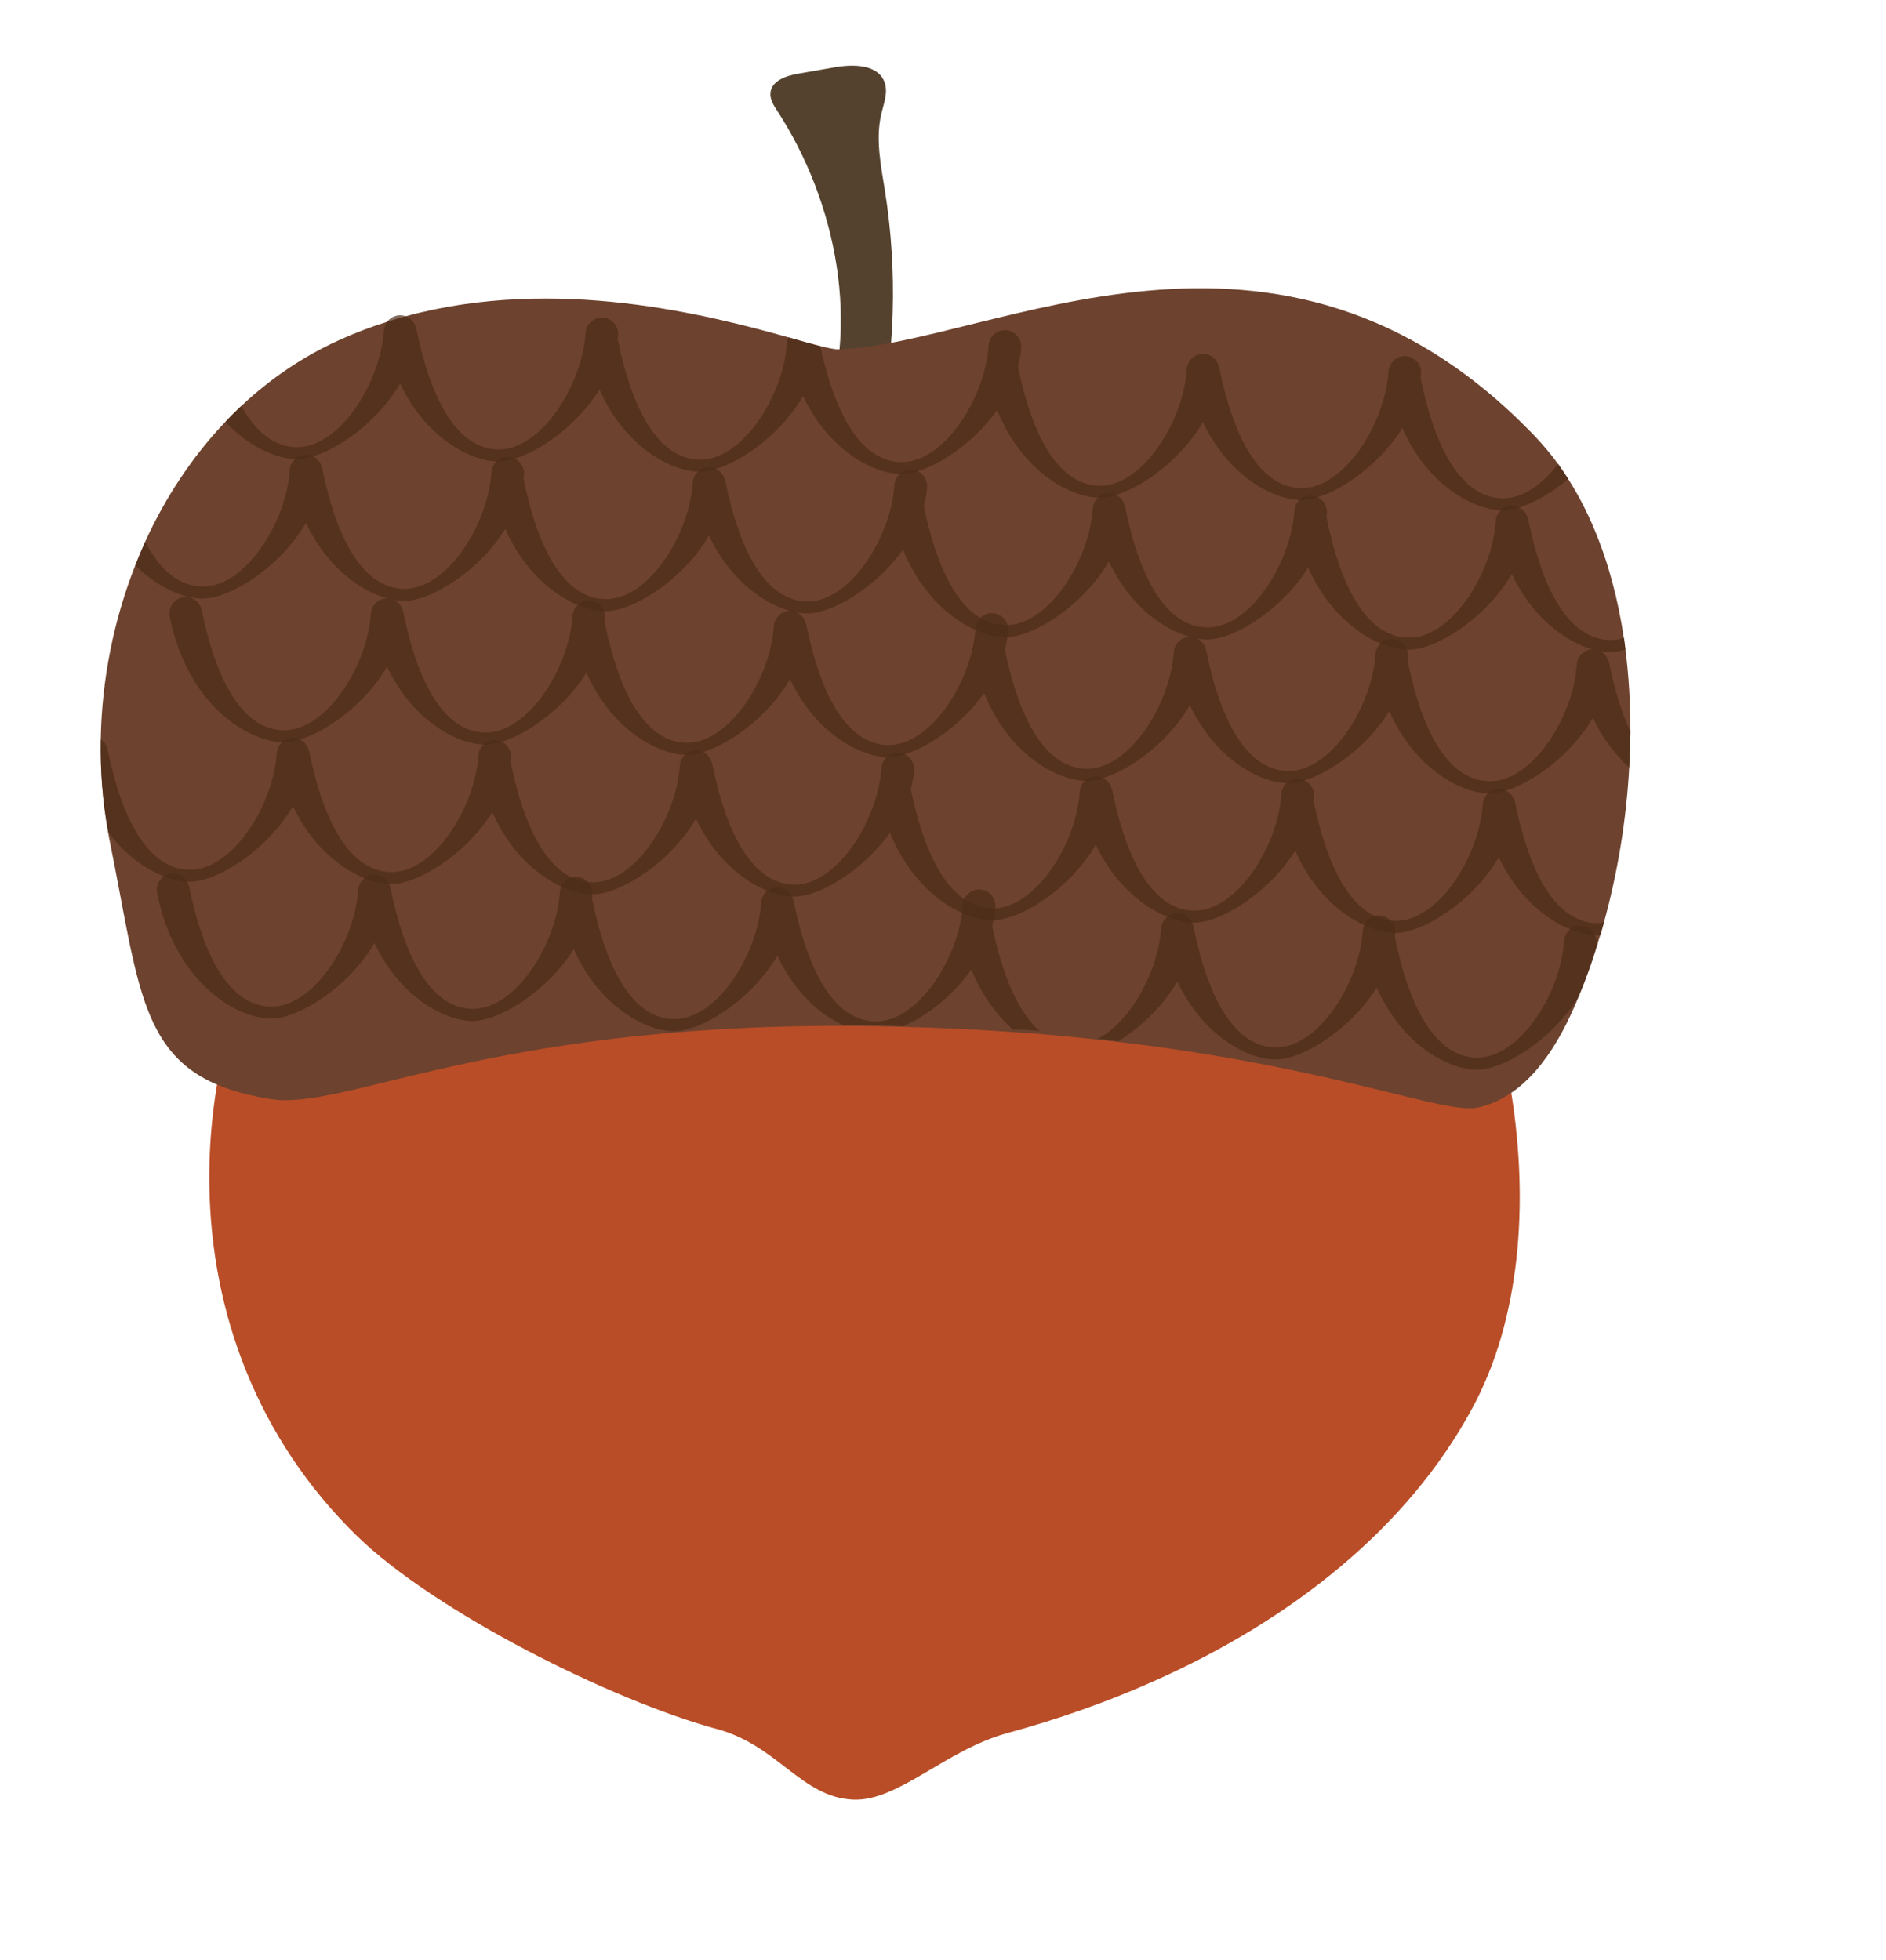 <svg width="128" height="133" xmlns="http://www.w3.org/2000/svg" fill="none">
 <defs>
  <clipPath id="clip0">
   <path id="svg_1" transform="rotate(5.943 -1.918 141.829)" d="m0,0l105.803,0l0,111.372l-105.803,0l0,-111.372z" fill="#fff"/>
  </clipPath>
  <filter id="svg_2_blur">
   <feGaussianBlur stdDeviation="0" in="SourceGraphic"/>
  </filter>
 </defs>
 <g>
  <title>Layer 1</title>
  <g transform="rotate(-26.616 61.186 62.007)" filter="url(#svg_2_blur)" id="svg_2" clip-path="url(#clip0)">
   <path id="svg_3" d="m78.054,9.524c-0.05,-0.443 -0.104,-0.929 0.137,-1.31c0.439,-0.696 1.466,-0.552 2.242,-0.319l2.415,0.724c1.234,0.369 2.734,1.126 2.586,2.424c-0.084,0.728 -0.688,1.263 -1.16,1.825c-1.13,1.353 -1.594,3.128 -2.128,4.81c-1.67,5.256 -4.337,10.2 -7.81,14.477c-0.464,0.571 -3.117,-1.525 -3.398,-1.934c5.666,-4.967 7.95,-13.381 7.116,-20.697z" fill="#54422E"/>
   <path id="svg_4" d="m80.83,109.333c-7.618,5.358 -17.505,7.395 -27.774,6.908c-3.425,-0.156 -6.897,-0.603 -10.338,-1.295c-4.299,-0.866 -8.75,0.84 -11.421,-0.663c-3.053,-1.719 -2.907,-5.567 -6.085,-8.401c-5.503,-4.908 -13.583,-15.696 -16.006,-22.723c-3.05,-8.86 -2.055,-17.89 1.704,-25.679c6.064,-12.6 19.331,-21.95 34.313,-22.075c9.382,-0.072 18.358,3.342 26.07,8.274c10.905,6.966 20.33,13.475 23.004,26.22c2.683,12.737 -2.407,31.659 -13.467,39.434z" fill="#B94D27"/>
   <path id="svg_5" d="m109.783,75.264c-1.793,3.137 -3.942,6.082 -6.255,8.644c-0.194,0.217 -0.396,0.437 -0.597,0.643c-0.151,0.16 -0.298,0.318 -0.451,0.47c-0.889,0.933 -1.799,1.8 -2.723,2.597c-0.215,0.192 -0.436,0.382 -0.66,0.564c-2.512,2.077 -5.715,3.909 -8.832,3.109c-2.281,-0.59 -7.388,-6.735 -19.886,-14.956c-0.383,-0.253 -0.775,-0.505 -1.177,-0.76c-0.98,-0.633 -2.006,-1.277 -3.076,-1.935c-0.524,-0.314 -1.06,-0.642 -1.608,-0.96c-2.078,-1.237 -4.319,-2.503 -6.729,-3.787c-0.598,-0.324 -1.215,-0.647 -1.837,-0.973c-0.544,-0.281 -1.077,-0.558 -1.607,-0.824c-21.775,-10.976 -32.945,-10.042 -37.1,-13.037c-6.469,-4.662 -5.25,-8.731 -2.849,-17.13c0.298,-1.04 0.61,-2.15 0.933,-3.328c0.058,-0.226 0.127,-0.451 0.196,-0.676c0.59,-2.013 1.388,-3.97 2.367,-5.835c1.873,-3.585 4.401,-6.832 7.387,-9.513c0.429,-0.388 0.87,-0.767 1.315,-1.131c2.587,-2.083 5.464,-3.743 8.521,-4.842c0.474,-0.177 0.948,-0.334 1.44,-0.475c2.542,-0.76 5.202,-1.126 7.898,-1.024c1.195,0.044 2.369,0.163 3.51,0.349l0.002,-0.005c0.432,0.071 0.86,0.145 1.29,0.233c10.42,2.099 18.486,9.201 22.585,12.911c0.66,0.6 1.22,1.112 1.665,1.497c0.452,0.39 0.794,0.657 1.016,0.758c9.356,4.343 32.191,2.425 39.605,26.43c0.24,0.781 0.43,1.578 0.565,2.393c0.065,0.399 0.119,0.81 0.162,1.223c0.13,1.268 0.148,2.562 0.054,3.877c-0.162,2.46 -0.695,4.975 -1.512,7.471c-0.079,0.251 -0.164,0.498 -0.254,0.748c-0.609,1.736 -1.354,3.465 -2.207,5.15c-0.366,0.714 -0.746,1.43 -1.151,2.124z" fill="#6D422E"/>
   <path id="svg_6" opacity="0.7" d="m114.857,55.898c-2.049,0.496 -4.005,0.429 -5.028,-0.134c-1.655,-0.901 -3.693,-3.727 -3.493,-7.99c-2.937,1.792 -6.811,2.123 -8.412,1.246c-1.612,-0.878 -3.59,-3.587 -3.502,-7.673c-2.962,1.931 -7.02,2.302 -8.66,1.402c-1.706,-0.928 -3.812,-3.904 -3.466,-8.385c-2.847,1.503 -6.348,1.739 -7.847,0.918c-1.612,-0.878 -3.585,-3.584 -3.502,-7.673c-2.957,1.934 -7.014,2.302 -8.661,1.402c-1.655,-0.901 -3.693,-3.727 -3.493,-7.99c-2.934,1.795 -6.81,2.123 -8.412,1.246c-1.611,-0.878 -3.59,-3.587 -3.501,-7.673c-2.962,1.931 -7.02,2.301 -8.662,1.402c-1.13,-0.617 -2.444,-2.134 -3.099,-4.388c0.474,-0.178 0.948,-0.334 1.44,-0.475c0.085,1.987 0.732,3.432 2.047,4.148c2.602,1.421 7.118,-1.341 8.89,-4.379c0.118,-0.198 0.28,-0.347 0.473,-0.442l0.003,-0.005c0.316,-0.154 0.694,-0.157 1.018,0.018c0.013,0.007 0.026,0.008 0.033,0.02c0.091,0.052 0.175,0.117 0.24,0.195c0.25,0.264 0.353,0.643 0.273,1.003c-0.005,0.04 -0.009,0.082 -0.021,0.123c-1.307,4.84 -1.09,8.456 1.257,9.738c2.607,1.425 7.12,-1.338 8.896,-4.378c0.306,-0.528 0.968,-0.716 1.493,-0.431l0.033,0.019c0.522,0.31 0.7,0.996 0.386,1.535c-0.048,0.078 -0.106,0.144 -0.154,0.222l-0.004,0.04c-1.307,4.839 -1.094,8.451 1.257,9.737c2.602,1.422 7.12,-1.338 8.89,-4.378c0.073,-0.126 0.167,-0.234 0.28,-0.316c0,0 1.279,1.217 1.665,1.498c-1.223,4.701 -0.978,8.21 1.327,9.47c2.607,1.425 7.124,-1.343 8.897,-4.38c0.306,-0.524 0.965,-0.711 1.49,-0.43l0.033,0.02c0.528,0.308 0.7,0.996 0.386,1.535c-0.22,0.374 -0.487,0.718 -0.767,1.044c-1.288,4.807 -1.073,8.403 1.271,9.678c2.602,1.421 7.118,-1.341 8.891,-4.379c0.307,-0.528 0.969,-0.716 1.49,-0.43c0.013,0.008 0.027,0.009 0.033,0.02c0.425,0.245 0.614,0.74 0.513,1.199c-0.004,0.04 -0.009,0.082 -0.02,0.123c-1.308,4.84 -1.09,8.456 1.256,9.738c2.602,1.422 7.12,-1.338 8.896,-4.378c0.307,-0.529 0.969,-0.716 1.494,-0.432l0.032,0.02c0.522,0.31 0.7,0.996 0.387,1.535c-0.048,0.078 -0.106,0.144 -0.154,0.221l-0.005,0.04c-1.307,4.84 -1.094,8.452 1.257,9.738c1.226,0.672 2.889,0.413 4.476,-0.372c0.063,0.396 0.117,0.807 0.16,1.218z" fill="#4C2B18"/>
   <path id="svg_7" opacity="0.7" d="m113.143,67.996c-0.429,-0.077 -0.802,-0.199 -1.098,-0.36c-1.612,-0.878 -3.59,-3.588 -3.507,-7.677c-2.957,1.935 -7.015,2.305 -8.661,1.402c-1.655,-0.9 -3.693,-3.726 -3.493,-7.99c-2.934,1.795 -6.81,2.123 -8.412,1.247c-1.609,-0.875 -3.584,-3.585 -3.501,-7.674c-2.957,1.935 -7.015,2.305 -8.665,1.407c-1.702,-0.932 -3.807,-3.91 -3.462,-8.39c-2.845,1.506 -6.342,1.74 -7.842,0.922c-1.612,-0.878 -3.59,-3.588 -3.502,-7.674c-2.961,1.931 -7.02,2.302 -8.666,1.4c-1.655,-0.902 -3.693,-3.728 -3.492,-7.991c-2.935,1.795 -6.811,2.123 -8.412,1.246c-1.61,-0.875 -3.585,-3.584 -3.502,-7.673c-2.957,1.934 -7.014,2.302 -8.664,1.407c-1.064,-0.58 -2.291,-1.965 -2.977,-4.02c0.428,-0.388 0.87,-0.767 1.315,-1.131c0.035,2.128 0.677,3.68 2.053,4.428c2.607,1.425 7.12,-1.338 8.896,-4.378c0.307,-0.528 0.969,-0.716 1.49,-0.43l0.033,0.02c0.425,0.245 0.614,0.74 0.513,1.199c-0.01,0.039 -0.009,0.082 -0.021,0.123c-1.307,4.84 -1.097,8.457 1.257,9.738c2.602,1.422 7.118,-1.34 8.89,-4.378c0.307,-0.529 0.97,-0.716 1.494,-0.432l0.033,0.02c0.524,0.313 0.7,0.996 0.386,1.534c-0.045,0.081 -0.1,0.147 -0.149,0.225c-0.001,0.01 -0.003,0.03 -0.01,0.04c-1.306,4.839 -1.092,8.46 1.258,9.737c2.607,1.425 7.12,-1.338 8.896,-4.378c0.306,-0.528 0.968,-0.716 1.493,-0.431l0.033,0.019c0.421,0.25 0.61,0.744 0.512,1.204c-0.01,0.039 -0.009,0.082 -0.02,0.123c-1.308,4.84 -1.095,8.452 1.256,9.738c2.602,1.422 7.118,-1.341 8.894,-4.383c0.306,-0.524 0.97,-0.708 1.49,-0.43l0.033,0.02c0.528,0.308 0.7,0.996 0.387,1.535c-0.216,0.375 -0.482,0.718 -0.768,1.044c-1.287,4.807 -1.068,8.407 1.272,9.678c2.602,1.421 7.12,-1.338 8.895,-4.378c0.307,-0.529 0.97,-0.716 1.491,-0.43l0.033,0.02c0.424,0.244 0.614,0.739 0.507,1.195c-0.004,0.04 -0.003,0.085 -0.015,0.127c-1.313,4.836 -1.098,8.457 1.252,9.734c2.607,1.425 7.12,-1.338 8.895,-4.378c0.307,-0.528 0.97,-0.716 1.494,-0.431l0.033,0.019c0.524,0.314 0.7,0.996 0.386,1.535c-0.046,0.08 -0.1,0.147 -0.149,0.225c-0.006,0.01 -0.003,0.029 -0.01,0.039c-1.306,4.84 -1.092,8.46 1.258,9.738c2.607,1.425 7.12,-1.338 8.896,-4.378c0.306,-0.529 0.968,-0.716 1.493,-0.432l0.033,0.02c0.421,0.249 0.611,0.744 0.512,1.203c-0.01,0.04 -0.009,0.082 -0.021,0.124c-1.307,4.84 -1.094,8.452 1.257,9.738c0.296,0.162 0.623,0.27 0.965,0.327c-0.09,0.247 -0.175,0.495 -0.265,0.747z" fill="#4C2B18"/>
   <path id="svg_8" opacity="0.7" d="m109.783,75.264c-0.445,-1.149 -0.725,-2.529 -0.693,-4.119c-2.959,1.929 -7.017,2.297 -8.661,1.402c-1.652,-0.903 -3.693,-3.727 -3.493,-7.99c-2.937,1.792 -6.808,2.118 -8.412,1.246c-1.611,-0.88 -3.59,-3.587 -3.502,-7.673c-2.961,1.931 -7.016,2.297 -8.66,1.402c-1.706,-0.928 -3.812,-3.904 -3.462,-8.39c-2.851,1.508 -6.348,1.74 -7.851,0.923c-1.612,-0.88 -3.582,-3.59 -3.502,-7.673c-2.953,1.93 -7.011,2.3 -8.661,1.402c-1.652,-0.906 -3.693,-3.727 -3.493,-7.99c-2.934,1.795 -6.807,2.118 -8.412,1.246c-1.611,-0.88 -3.59,-3.587 -3.501,-7.673c-2.962,1.931 -7.017,2.296 -8.661,1.402c-2.02,-1.1 -4.622,-5.067 -3.012,-11.02c0.162,-0.603 0.775,-0.961 1.365,-0.809c0.593,0.16 0.94,0.77 0.778,1.373c-1.304,4.835 -1.094,8.452 1.257,9.738c2.605,1.417 7.118,-1.346 8.893,-4.383c0.307,-0.524 0.974,-0.713 1.491,-0.43l0.033,0.02c0.421,0.249 0.614,0.739 0.512,1.198c-0.007,0.045 -0.011,0.087 -0.02,0.123c-1.308,4.84 -1.093,8.46 1.257,9.739c2.607,1.424 7.12,-1.339 8.896,-4.379c0.306,-0.528 0.968,-0.715 1.49,-0.429l0.033,0.02c0.522,0.307 0.7,0.996 0.386,1.535c-0.047,0.072 -0.106,0.143 -0.15,0.216c-0.005,0.016 -0.004,0.03 -0.005,0.04c-1.307,4.84 -1.097,8.457 1.257,9.738c2.602,1.421 7.12,-1.338 8.89,-4.379c0.313,-0.525 0.975,-0.712 1.496,-0.426l0.028,0.016c0.421,0.25 0.614,0.74 0.513,1.199c-0.008,0.044 -0.012,0.087 -0.021,0.123c-1.307,4.84 -1.092,8.46 1.257,9.738c2.607,1.425 7.12,-1.338 8.896,-4.378c0.306,-0.529 0.969,-0.716 1.49,-0.43l0.033,0.02c0.528,0.309 0.7,0.997 0.39,1.53c-0.224,0.38 -0.487,0.718 -0.767,1.044c-1.291,4.81 -1.073,8.404 1.27,9.684c2.605,1.416 7.119,-1.347 8.894,-4.384c0.306,-0.523 0.969,-0.716 1.49,-0.43l0.034,0.02c0.42,0.25 0.613,0.74 0.512,1.199c-0.007,0.044 -0.012,0.086 -0.02,0.123c-1.308,4.84 -1.093,8.46 1.256,9.738c2.602,1.421 7.12,-1.338 8.896,-4.378c0.307,-0.529 0.969,-0.716 1.49,-0.43l0.034,0.02c0.522,0.308 0.699,0.996 0.386,1.535c-0.048,0.072 -0.106,0.144 -0.151,0.217c-0.004,0.015 -0.003,0.029 -0.004,0.04c-1.307,4.839 -1.098,8.456 1.257,9.737c2.602,1.422 7.12,-1.338 8.89,-4.378c0.307,-0.529 0.974,-0.713 1.496,-0.427l0.028,0.017c0.421,0.25 0.614,0.739 0.512,1.198c-0.007,0.045 -0.011,0.087 -0.021,0.123c-0.482,1.779 -0.754,3.39 -0.792,4.784c-0.375,0.72 -0.755,1.435 -1.159,2.13zm-45.356,-2.818c0.547,0.249 1.064,0.554 1.563,0.883c-0.731,-1.798 -0.56,-4.521 0.324,-7.82c0.28,-0.328 0.543,-0.666 0.767,-1.043c0.31,-0.534 0.138,-1.22 -0.39,-1.53l-0.032,-0.02c-0.522,-0.286 -1.184,-0.099 -1.49,0.43c-1.774,3.037 -6.29,5.8 -8.897,4.378c-2.349,-1.278 -2.563,-4.901 -1.257,-9.738c0.01,-0.04 0.014,-0.08 0.021,-0.124c0.102,-0.459 -0.091,-0.949 -0.512,-1.198l-0.028,-0.017c-0.522,-0.286 -1.184,-0.099 -1.496,0.427c-1.768,3.04 -6.288,5.8 -8.89,4.378c-2.355,-1.28 -2.564,-4.9 -1.257,-9.738l0.004,-0.04c0.047,-0.072 0.106,-0.143 0.15,-0.216c0.314,-0.539 0.137,-1.227 -0.386,-1.535l-0.032,-0.02c-0.522,-0.286 -1.184,-0.099 -1.491,0.43c-1.773,3.037 -6.289,5.8 -8.896,4.378c-2.35,-1.278 -2.564,-4.901 -1.257,-9.738c0.01,-0.04 0.014,-0.079 0.021,-0.123c0.101,-0.46 -0.091,-0.95 -0.513,-1.199l-0.032,-0.02c-0.517,-0.285 -1.188,-0.094 -1.491,0.43c-1.773,3.038 -6.289,5.8 -8.894,4.384c-2.35,-1.286 -2.56,-4.906 -1.257,-9.738c0.162,-0.603 -0.187,-1.213 -0.778,-1.373c-0.592,-0.155 -1.202,0.203 -1.364,0.808c-1.61,5.953 0.991,9.921 3.011,11.02c1.645,0.895 5.7,0.532 8.661,-1.402c-0.088,4.086 1.89,6.793 3.502,7.674c1.604,0.872 5.477,0.549 8.412,-1.247c-0.198,4.264 1.841,7.084 3.492,7.99c1.65,0.898 5.708,0.53 8.662,-1.402c-0.057,2.81 0.778,4.87 1.887,6.224c1.613,0.764 3.617,1.89 3.617,1.89c1.715,0.09 3.887,-0.326 5.846,-1.366c-0.149,1.938 0.164,3.591 0.7,4.923zm38.134,12.29c0.01,-0.039 0.014,-0.078 0.021,-0.123c0.101,-0.46 -0.091,-0.95 -0.513,-1.198l-0.027,-0.017c-0.522,-0.286 -1.189,-0.102 -1.496,0.427c-1.768,3.04 -6.289,5.8 -8.89,4.378c-2.355,-1.28 -2.565,-4.901 -1.258,-9.738l0.005,-0.04c0.047,-0.072 0.106,-0.143 0.15,-0.216c0.314,-0.539 0.136,-1.227 -0.386,-1.535l-0.033,-0.02c-0.521,-0.286 -1.184,-0.099 -1.49,0.43c-1.773,3.037 -6.294,5.796 -8.896,4.378c-2.35,-1.278 -2.564,-4.901 -1.257,-9.738c0.01,-0.04 0.013,-0.079 0.02,-0.124c0.102,-0.459 -0.09,-0.949 -0.512,-1.198l-0.033,-0.02c-0.521,-0.286 -1.187,-0.094 -1.49,0.43c-1.427,2.44 -4.621,4.7 -7.174,4.763c0.394,0.22 0.792,0.464 1.115,0.762c1.736,-0.142 3.763,-0.732 5.438,-1.826c-0.088,4.086 1.89,6.793 3.501,7.674c1.605,0.871 5.473,0.545 8.413,-1.247c-0.198,4.264 1.84,7.084 3.492,7.99c1.617,0.879 5.557,0.536 8.499,-1.304c0.923,-0.798 1.833,-1.664 2.723,-2.597c0.023,-0.099 0.052,-0.195 0.078,-0.29l0,-0.001z" fill="#4C2B18"/>
   <path id="svg_9" opacity="0.7" d="m103.531,83.909c-0.194,0.217 -0.396,0.436 -0.597,0.642c-0.106,-0.04 -0.201,-0.082 -0.289,-0.131c-1.611,-0.88 -3.59,-3.588 -3.507,-7.677c-2.957,1.935 -7.011,2.3 -8.66,1.402c-1.653,-0.903 -3.694,-3.726 -3.494,-7.99c-2.934,1.796 -6.807,2.118 -8.411,1.247c-1.607,-0.88 -3.585,-3.585 -3.502,-7.674c-2.957,1.935 -7.011,2.3 -8.661,1.402c-1.706,-0.927 -3.811,-3.904 -3.462,-8.39c-2.846,1.511 -6.346,1.745 -7.846,0.927c-1.611,-0.88 -3.59,-3.588 -3.501,-7.674c-2.962,1.932 -7.017,2.297 -8.666,1.4c-1.652,-0.904 -3.693,-3.727 -3.493,-7.991c-2.934,1.795 -6.808,2.118 -8.412,1.246c-1.606,-0.88 -3.585,-3.584 -3.502,-7.673c-2.957,1.935 -7.011,2.3 -8.66,1.402c-1.304,-0.707 -2.841,-2.602 -3.337,-5.451c0.59,-2.013 1.387,-3.97 2.366,-5.835c0.139,0.239 0.182,0.54 0.1,0.833c-1.303,4.835 -1.088,8.455 1.258,9.738c2.608,1.42 7.123,-1.343 8.896,-4.38c0.306,-0.524 0.966,-0.711 1.49,-0.43l0.034,0.02c0.42,0.249 0.613,0.739 0.511,1.203c-0.009,0.04 -0.008,0.082 -0.02,0.123c-1.304,4.835 -1.095,8.453 1.257,9.739c2.605,1.416 7.118,-1.347 8.893,-4.384c0.307,-0.529 0.97,-0.716 1.491,-0.43l0.033,0.02c0.527,0.309 0.7,0.996 0.386,1.535c-0.046,0.08 -0.1,0.147 -0.149,0.225c-0.001,0.01 -0.002,0.024 -0.006,0.034c-1.307,4.84 -1.093,8.46 1.257,9.738c2.607,1.425 7.12,-1.338 8.896,-4.378c0.307,-0.529 0.969,-0.716 1.49,-0.43l0.033,0.02c0.421,0.25 0.614,0.74 0.513,1.199c-0.013,0.04 -0.012,0.086 -0.021,0.123c-1.307,4.84 -1.097,8.457 1.257,9.738c2.602,1.421 7.118,-1.341 8.89,-4.379c0.307,-0.528 0.974,-0.712 1.491,-0.43l0.033,0.02c0.527,0.309 0.7,0.997 0.386,1.535c-0.215,0.376 -0.482,0.72 -0.764,1.042c-1.29,4.81 -1.068,8.407 1.27,9.683c2.606,1.417 7.124,-1.343 8.897,-4.38c0.306,-0.524 0.966,-0.711 1.49,-0.43l0.033,0.02c0.421,0.25 0.614,0.74 0.507,1.2c-0.004,0.04 -0.003,0.083 -0.016,0.127c-1.309,4.831 -1.094,8.452 1.252,9.735c2.608,1.42 7.124,-1.343 8.897,-4.38c0.306,-0.53 0.968,-0.717 1.49,-0.43l0.033,0.02c0.527,0.308 0.7,0.996 0.386,1.534c-0.046,0.08 -0.1,0.147 -0.149,0.225c-0.006,0.01 -0.002,0.024 -0.006,0.034c-1.307,4.84 -1.092,8.46 1.257,9.738c2.607,1.425 7.12,-1.338 8.896,-4.378c0.307,-0.529 0.969,-0.716 1.49,-0.43l0.033,0.02c0.421,0.25 0.614,0.74 0.513,1.199c-0.013,0.041 -0.012,0.087 -0.021,0.123c-1.307,4.84 -1.097,8.457 1.257,9.738c0.152,0.085 0.319,0.153 0.49,0.206z" fill="#4C2B18"/>
  </g>
 </g>
</svg>